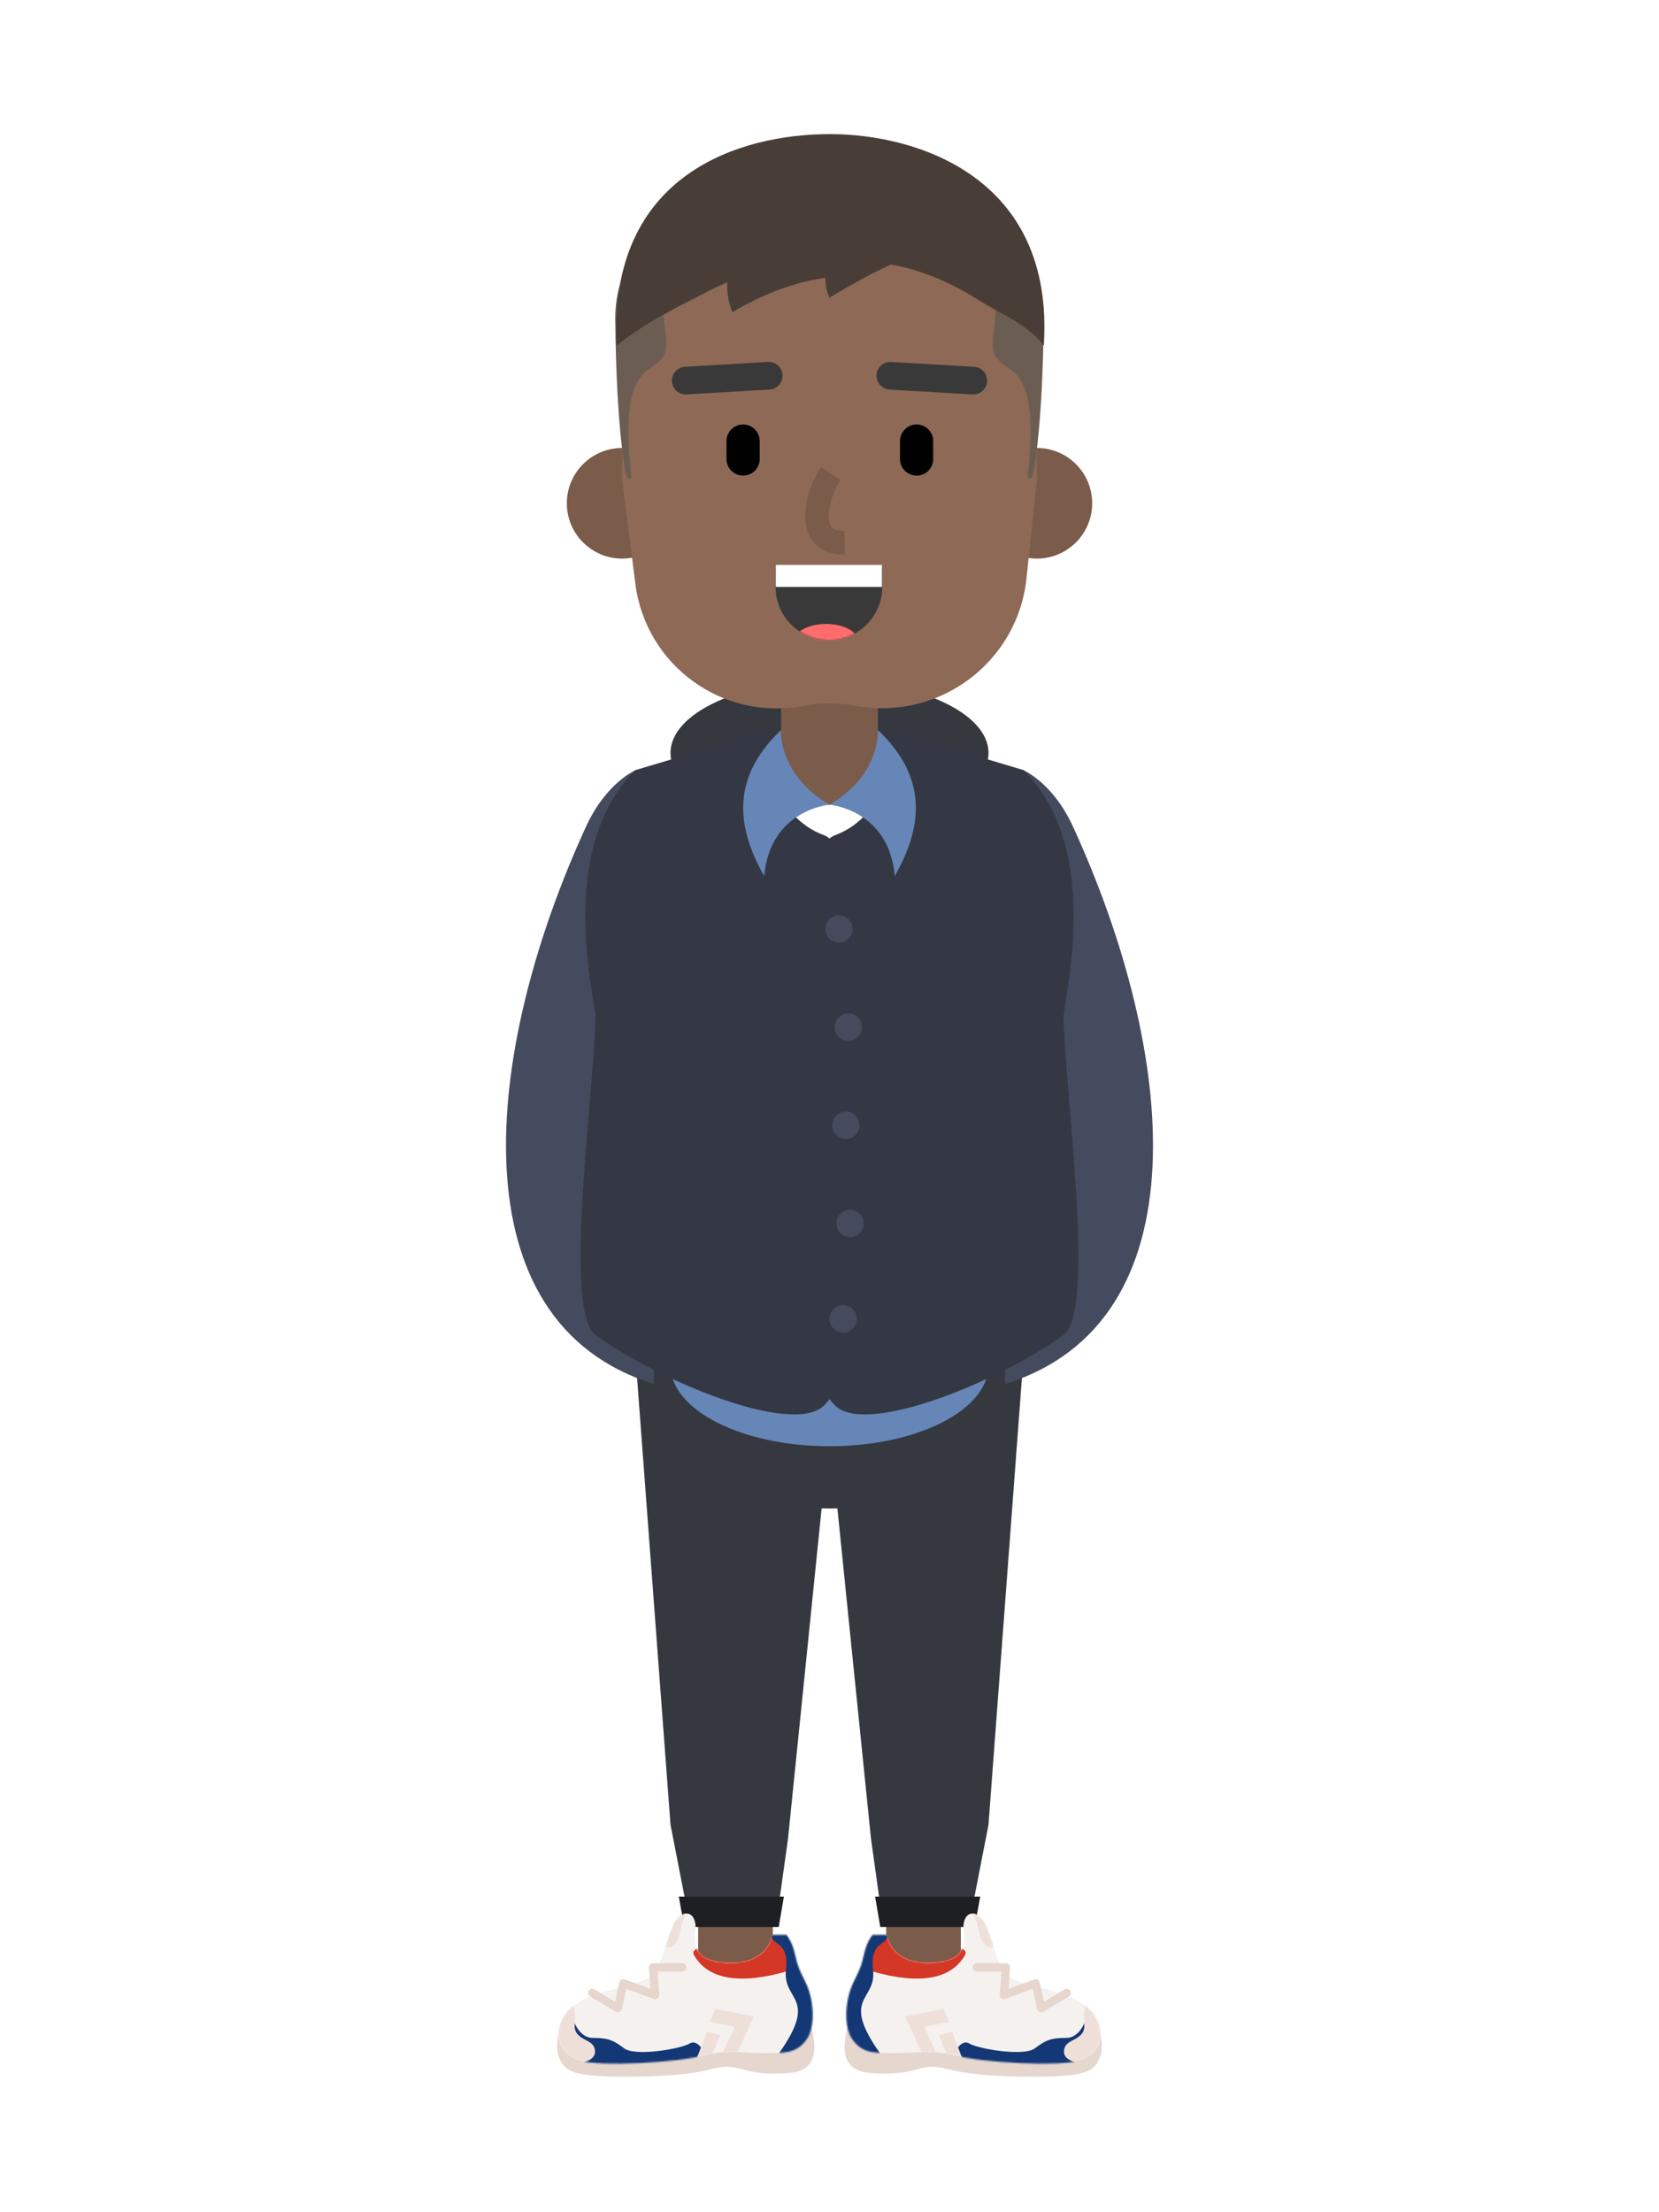 <?xml version="1.0" encoding="UTF-8" standalone="no"?>
<svg
   width="1200"
   height="1600"
   viewBox="0 0 1200 1600"
   version="1.1"
   id="svg1294"
   sodipodi:docname="male-6.svg"
   inkscape:version="1.2.1 (9c6d41e, 2022-07-14)"
   xmlns:inkscape="http://www.inkscape.org/namespaces/inkscape"
   xmlns:sodipodi="http://sodipodi.sourceforge.net/DTD/sodipodi-0.dtd"
   xmlns:xlink="http://www.w3.org/1999/xlink"
   xmlns="http://www.w3.org/2000/svg"
   xmlns:svg="http://www.w3.org/2000/svg">
  <sodipodi:namedview
     id="namedview1296"
     pagecolor="#ffffff"
     bordercolor="#000000"
     borderopacity="0.25"
     inkscape:showpageshadow="2"
     inkscape:pageopacity="0.0"
     inkscape:pagecheckerboard="0"
     inkscape:deskcolor="#d1d1d1"
     showgrid="false"
     inkscape:zoom="0.37289897"
     inkscape:cx="164.92403"
     inkscape:cy="325.82552"
     inkscape:window-width="1440"
     inkscape:window-height="793"
     inkscape:window-x="0"
     inkscape:window-y="25"
     inkscape:window-maximized="1"
     inkscape:current-layer="g1292" />
  <defs
     id="defs1133">
    <path
       id="c"
       d="M127.392,35.41 C147.792,35.01 154.559,21.91 155.392,15.41 L165.891,15.41 C166.891,16.91 170.141,20.41 172.391,30.91 C175.391,44.91 180.391,47.41 183.391,60.41 C185.468,69.41 185.891,82.91 180.891,90.41 C173.126,102.06 163.391,100.91 146.891,100.91 C137.391,100.91 121.391,98.41 106.891,102.41 C86.647,108 30.892,110.91 16.89,106.41 C-6.968,98.74 0.391,76.41 10.389,67.91 C27.938,52.99 61.836,54.02 70.391,42.41 C77.39,32.91 81.373,9.99 86.391,4.41 C95.391,-5.59 101.505,3.22 99.891,12.91 C97.892,24.91 101.892,35.91 127.392,35.41 Z" />
    <path
       id="e"
       d="M127.392,35.41 C147.792,35.01 154.559,21.91 155.392,15.41 L165.891,15.41 C166.891,16.91 170.141,20.41 172.391,30.91 C175.391,44.91 180.391,47.41 183.391,60.41 C185.468,69.41 185.891,82.91 180.891,90.41 C173.126,102.06 163.391,100.91 146.891,100.91 C137.391,100.91 121.391,98.41 106.891,102.41 C86.647,108 30.892,110.91 16.89,106.41 C-6.968,98.74 0.391,76.41 10.389,67.91 C27.938,52.99 61.836,54.02 70.391,42.41 C77.39,32.91 81.373,9.99 86.391,4.41 C95.391,-5.59 101.505,3.22 99.891,12.91 C97.892,24.91 101.892,35.91 127.392,35.41 Z" />
    <path
       id="h"
       d="M57.608,35.41 C37.208,35.01 30.441,21.91 29.608,15.41 L19.109,15.41 C18.109,16.91 14.859,20.41 12.609,30.91 C9.609,44.91 4.609,47.41 1.609,60.41 C-0.468,69.41 -0.891,82.91 4.109,90.41 C11.874,102.06 21.609,100.91 38.109,100.91 C47.609,100.91 63.609,98.41 78.109,102.41 C98.353,108 154.108,110.91 168.11,106.41 C191.968,98.74 184.609,76.41 174.611,67.91 C157.062,52.99 123.164,54.02 114.609,42.41 C107.61,32.91 103.627,9.99 98.609,4.41 C89.609,-5.59 83.495,3.22 85.109,12.91 C87.108,24.91 83.108,35.91 57.608,35.41 Z" />
    <path
       id="j"
       d="M57.608,35.41 C37.208,35.01 30.441,21.91 29.608,15.41 L19.109,15.41 C18.109,16.91 14.859,20.41 12.609,30.91 C9.609,44.91 4.609,47.41 1.609,60.41 C-0.468,69.41 -0.891,82.91 4.109,90.41 C11.874,102.06 21.609,100.91 38.109,100.91 C47.609,100.91 63.609,98.41 78.109,102.41 C98.353,108 154.108,110.91 168.11,106.41 C191.968,98.74 184.609,76.41 174.611,67.91 C157.062,52.99 123.164,54.02 114.609,42.41 C107.61,32.91 103.627,9.99 98.609,4.41 C89.609,-5.59 83.495,3.22 85.109,12.91 C87.108,24.91 83.108,35.91 57.608,35.41 Z" />
    <path
       id="m"
       d="M76.625,0 C76.96,2.046 77.135,4.146 77.135,6.287 L77.135,20.47 C77.135,41.77 59.868,59.037 38.567,59.037 C17.267,59.037 0,41.77 0,20.47 L0,6.287 C0,4.146 0.174,2.046 0.51,0 L76.625,0 Z" />
    <pattern
       id="g"
       width="50.5"
       height="16.5"
       x="23.474"
       y="440.514"
       patternUnits="userSpaceOnUse">
      <use
         transform="scale(.1)"
         xlink:href="#a"
         id="use1127" />
    </pattern>
    <pattern
       id="l"
       width="50.5"
       height="16.5"
       x="230.94"
       y="440.514"
       patternUnits="userSpaceOnUse">
      <use
         transform="scale(.1)"
         xlink:href="#b"
         id="use1130" />
    </pattern>
  </defs>
  <g
     fill="none"
     fill-rule="evenodd"
     transform="translate(366 97)"
     id="g1292">
    <g
       transform="translate(37 888.768)"
       id="g1219">
      <path
         fill="#EBBAAA"
         fill-rule="nonzero"
         d="M129 170.002C143.763 170.002 155.758 181.85 155.996 196.556L156 197.002 156 425.002C156 439.914 143.912 452.002 129 452.002 114.237 452.002 102.242 440.154 102.004 425.448L102 425.002 102 197.002C102 182.09 114.088 170.002 129 170.002zM265 173.002C279.763 173.002 291.758 184.85 291.996 199.556L292 200.002 292 428.002C292 442.914 279.912 455.002 265 455.002 250.237 455.002 238.242 443.154 238.004 428.448L238 428.002 238 200.002C238 185.09 250.088 173.002 265 173.002z"
         id="path1135"
         style="fill:#7b5b4a;fill-opacity:1" />
      <polygon
         fill="#35383E"
         fill-rule="nonzero"
         points="202 0 57 0 82 334.002 92.715 389.002 160.715 389.002 167 344.002"
         id="polygon1137" />
      <path
         fill="#35383E"
         fill-rule="nonzero"
         d="M197,105.232 C260.513,105.232 312,81.727 312,52.732 C312,23.737 260.513,0.232 197,0.232 C133.487,0.232 82,23.737 82,52.732 C82,81.727 133.487,105.232 197,105.232 Z"
         id="path1139" />
      <polygon
         fill="#35383E"
         fill-rule="nonzero"
         points="192 .001 337 .001 312 334.002 301.285 389.002 233.285 389.002 227 344.002"
         id="polygon1141" />
      <polygon
         fill="#1D1F23"
         fill-rule="nonzero"
         points="230 386.002 306 386.002 302 408.002 233.743 408.002"
         id="polygon1143" />
      <polygon
         fill="#1D1F23"
         fill-rule="nonzero"
         points="164 386.002 88 386.002 92 408.002 160.257 408.002"
         id="polygon1145" />
      <path
         fill="#E5D6CE"
         fill-rule="nonzero"
         d="M0.892,500.922 C-0.896,496.362 0.391,486.182 1.392,484.472 C2.394,482.772 123.969,472.002 123.969,472.002 C144.148,470.302 181.741,470.462 184.506,482.772 C191.51,513.962 172.494,513.962 156.484,513.962 C134.471,513.962 131.859,507.362 117.466,509.432 C109.961,510.512 98.954,516.232 48.424,516.232 C7.897,516.232 4.895,511.132 0.892,500.922 Z"
         id="path1147" />
      <path
         fill="#F5F1EF"
         fill-rule="nonzero"
         d="M127.392,433.642 C147.792,433.242 154.559,420.142 155.392,413.642 L165.891,413.642 C166.891,415.142 170.141,418.642 172.391,429.142 C175.391,443.142 180.391,445.642 183.391,458.642 C185.468,467.642 185.891,481.142 180.891,488.642 C173.126,500.292 163.391,499.142 146.891,499.142 C137.391,499.142 121.391,496.642 106.891,500.642 C86.647,506.232 30.892,509.142 16.89,504.642 C-6.968,496.972 0.391,474.642 10.39,466.142 C27.938,451.222 61.836,452.252 70.391,440.642 C77.39,431.142 81.373,408.222 86.391,402.642 C95.391,392.642 101.505,401.452 99.891,411.142 C97.892,423.142 101.892,434.142 127.392,433.642 Z"
         id="path1149" />
      <g
         transform="translate(0 398.232)"
         id="g1156">
        <mask
           id="d"
           fill="#fff">
          <use
             xlink:href="#c"
             id="use1151" />
        </mask>
        <path
           fill="#EEE0D9"
           fill-rule="nonzero"
           d="M88.948,13 C90.148,5.8 92.448,1.33 93.448,0 L91.449,-5 L79.948,-5 C74.615,-0.33 65.648,11.1 72.448,19.5 C80.948,30 87.448,22 88.948,13 Z"
           mask="url(#d)"
           id="path1154" />
      </g>
      <g
         transform="translate(0 398.232)"
         id="g1177">
        <mask
           id="f"
           fill="#fff">
          <use
             xlink:href="#e"
             id="use1158" />
        </mask>
        <g
           fill-rule="nonzero"
           mask="url(#f)"
           id="g1175">
          <g
             transform="translate(-8)"
             id="g1173">
            <path
               fill="#133875"
               d="M33.5,89.91 C24.3,89.91 19.39,77.75 19.39,74.91 C18.723,83.75 18.89,102.71 24.89,107.91 C32.39,114.41 104,110.91 111.5,107.91 C119,104.91 110.5,89.91 104,93.91 C97.5,97.91 64.5,103.5 56.5,97.5 C48.5,91.5 45,89.91 33.5,89.91 Z"
               id="path1161" />
            <path
               fill="#D43726"
               d="M111.471,20.32 C111.061,22.33 106.58,17 115.377,17 C126.877,17 151,-4 159,2 C167,8 179.377,25 185.877,21 C192.377,17 200.877,32 193.377,35 C185.877,38 131.904,60.5 110.5,35 C101.382,24.14 110.598,28.72 111.471,20.32 Z"
               id="path1163" />
            <path
               fill="#133875"
               d="M190,23.5 C180.8,23.5 164.471,-4.5 163,15 C162.333,23.83 176,18.5 173.5,41 C171,63.5 197.5,60 168.5,101 C214,121.5 235.767,46 229.267,50 C222.767,54 202.267,52 194.267,46 C186.267,40 201.5,23.5 190,23.5 Z"
               id="path1165" />
            <path
               fill="#EEE0D9"
               d="M20.891,71.91 C20.491,65.91 18.057,64.74 16.891,64.91 L0.391,65.91 L2.391,95.91 L23.391,107.91 C27.391,107.74 35.391,105.91 35.391,99.91 C35.391,92.41 27.891,92.41 23.391,87.91 C18.891,83.41 21.391,79.41 20.891,71.91 Z"
               id="path1167" />
            <polygon
               fill="#EEE0D9"
               points="150.391 74.41 137.891 101.41 127.391 101.41 136.391 81.91 118.391 78.41 122.391 68.91"
               id="polygon1169" />
            <polygon
               fill="#EEE0D9"
               points="125.891 87.91 120.391 101.41 108.891 104.91 116.391 85.41"
               id="polygon1171" />
          </g>
        </g>
      </g>
      <path
         fill="#E6D6CE"
         fill-rule="nonzero"
         d="M90.391,434.142 C92.048,434.142 93.391,435.485 93.391,437.142 C93.391,438.74 92.142,440.046 90.567,440.137 L90.391,440.142 L72.624,440.141 L73.883,456.918 C74.042,459.039 72.012,460.628 70.013,460.011 L69.851,459.956 L50.074,452.646 L46.819,467.293 C46.389,469.226 44.249,470.204 42.518,469.31 L42.357,469.221 L23.857,458.221 C22.433,457.374 21.965,455.533 22.812,454.109 C23.627,452.737 25.365,452.253 26.764,452.975 L26.924,453.063 L41.861,461.945 L44.962,447.991 C45.343,446.276 47.103,445.267 48.76,445.77 L48.931,445.828 L67.55,452.709 L66.399,437.366 C66.273,435.686 67.553,434.245 69.212,434.147 L69.391,434.142 L90.391,434.142 Z"
         id="path1179" />
      <rect
         width="38.586"
         height="12.607"
         x="73.974"
         y="457.014"
         fill="url(#g)"
         fill-rule="nonzero"
         transform="rotate(-15 93.267 463.317)"
         id="rect1181" />
      <path
         fill="#E5D6CE"
         fill-rule="nonzero"
         d="M393.108,500.922 C394.896,496.362 393.609,486.182 392.608,484.472 C391.606,482.772 270.031,472.002 270.031,472.002 C249.852,470.302 212.259,470.462 209.494,482.772 C202.49,513.962 221.506,513.962 237.516,513.962 C259.529,513.962 262.141,507.362 276.534,509.432 C284.039,510.512 295.046,516.232 345.576,516.232 C386.103,516.232 389.105,511.132 393.108,500.922 Z"
         id="path1183" />
      <path
         fill="#F5F1EF"
         fill-rule="nonzero"
         d="M266.608,433.642 C246.208,433.242 239.441,420.142 238.608,413.642 L228.109,413.642 C227.109,415.142 223.859,418.642 221.609,429.142 C218.609,443.142 213.609,445.642 210.609,458.642 C208.532,467.642 208.109,481.142 213.109,488.642 C220.874,500.292 230.609,499.142 247.109,499.142 C256.609,499.142 272.609,496.642 287.109,500.642 C307.353,506.232 363.108,509.142 377.11,504.642 C400.968,496.972 393.609,474.642 383.611,466.142 C366.062,451.222 332.164,452.252 323.609,440.642 C316.61,431.142 312.627,408.222 307.609,402.642 C298.609,392.642 292.495,401.452 294.109,411.142 C296.108,423.142 292.108,434.142 266.608,433.642 Z"
         id="path1185" />
      <g
         transform="translate(209 398.232)"
         id="g1192">
        <mask
           id="i"
           fill="#fff">
          <use
             xlink:href="#h"
             id="use1187" />
        </mask>
        <path
           fill="#EEE0D9"
           fill-rule="nonzero"
           d="M96.052,13 C94.852,5.8 92.552,1.33 91.552,0 L93.551,-5 L105.052,-5 C110.385,-0.33 119.352,11.1 112.552,19.5 C104.052,30 97.552,22 96.052,13 Z"
           mask="url(#i)"
           id="path1190" />
      </g>
      <g
         transform="translate(209 398.232)"
         id="g1213">
        <mask
           id="k"
           fill="#fff">
          <use
             xlink:href="#j"
             id="use1194" />
        </mask>
        <g
           fill-rule="nonzero"
           mask="url(#k)"
           id="g1211">
          <g
             transform="translate(-38)"
             id="g1209">
            <path
               fill="#133875"
               d="M197.5,89.91 C206.7,89.91 211.61,77.75 211.61,74.91 C212.277,83.75 212.11,102.71 206.11,107.91 C198.61,114.41 127,110.91 119.5,107.91 C112,104.91 120.5,89.91 127,93.91 C133.5,97.91 166.5,103.5 174.5,97.5 C182.5,91.5 186,89.91 197.5,89.91 Z"
               id="path1197" />
            <path
               fill="#D43726"
               d="M119.529,20.32 C119.939,22.33 124.42,17 115.623,17 C104.123,17 80,-4 72,2 C64,8 51.623,25 45.123,21 C38.623,17 30.123,32 37.623,35 C45.123,38 99.096,60.5 120.5,35 C129.618,24.14 120.402,28.72 119.529,20.32 Z"
               id="path1199" />
            <path
               fill="#133875"
               d="M41,23.5 C50.2,23.5 66.529,-4.5 68,15 C68.667,23.83 55,18.5 57.5,41 C60,63.5 33.5,60 62.5,101 C17,121.5 -4.767,46 1.733,50 C8.233,54 28.733,52 36.733,46 C44.733,40 29.5,23.5 41,23.5 Z"
               id="path1201" />
            <path
               fill="#EEE0D9"
               d="M210.109,71.91 C210.509,65.91 212.943,64.74 214.109,64.91 L230.609,65.91 L228.609,95.91 L207.609,107.91 C203.609,107.74 195.609,105.91 195.609,99.91 C195.609,92.41 203.109,92.41 207.609,87.91 C212.109,83.41 209.609,79.41 210.109,71.91 Z"
               id="path1203" />
            <polygon
               fill="#EEE0D9"
               points="80.609 74.41 93.109 101.41 103.609 101.41 94.609 81.91 112.609 78.41 108.609 68.91"
               id="polygon1205" />
            <polygon
               fill="#EEE0D9"
               points="105.109 87.91 110.609 101.41 122.109 104.91 114.609 85.41"
               id="polygon1207" />
          </g>
        </g>
      </g>
      <path
         fill="#E6D6CE"
         fill-rule="nonzero"
         d="M324.609,434.142 C326.294,434.142 327.636,435.525 327.609,437.187 L327.601,437.366 L326.449,452.709 L345.069,445.828 C346.717,445.219 348.519,446.151 348.993,447.816 L349.038,447.991 L352.138,461.945 L367.076,453.063 C368.447,452.248 370.205,452.652 371.09,453.954 L371.188,454.109 C372.003,455.48 371.599,457.238 370.297,458.123 L370.142,458.221 L351.642,469.221 C349.94,470.233 347.76,469.344 347.226,467.471 L347.18,467.293 L343.925,452.646 L324.149,459.956 C322.154,460.693 320.067,459.18 320.109,457.088 L320.117,456.918 L321.375,440.141 L303.609,440.142 C302.011,440.142 300.705,438.893 300.614,437.318 L300.609,437.142 C300.609,435.544 301.858,434.238 303.433,434.147 L303.609,434.142 L324.609,434.142 Z"
         id="path1215" />
      <rect
         width="38.586"
         height="12.607"
         x="281.44"
         y="457.014"
         fill="url(#l)"
         fill-rule="nonzero"
         transform="scale(-1 1) rotate(-15 0 2747.61)"
         id="rect1217" />
    </g>
    <g
       fill-rule="nonzero"
       transform="translate(0 370)"
       id="g1249">
      <path
         fill="#454B5E"
         d="M410.17 130.964C395.398 98.744 374.161 90 374.161 90L361 267.054 361 534C504.761 489.308 485.171 294.544 410.17 130.964zM57.83 130.964C72.602 98.744 93.839 90 93.839 90L107 267.054 107 534C-36.761 489.308-17.171 294.544 57.83 130.964z"
         id="path1221" />
      <path
         fill="#35383E"
         d="M234,130 C297.513,130 349,106.495 349,77.5 C349,48.505 297.513,25 234,25 C170.487,25 119,48.505 119,77.5 C119,106.495 170.487,130 234,130 Z"
         id="path1223" />
      <path
         fill="#FFF"
         d="M234,192 C297.513,192 349,168.495 349,139.5 C349,110.505 297.513,87 234,87 C170.487,87 119,110.505 119,139.5 C119,168.495 170.487,192 234,192 Z"
         id="path1225" />
      <path
         fill="#6686B7"
         d="M234,579 C297.513,579 349,552.809 349,520.5 C349,488.191 297.513,462 234,462 C170.487,462 119,488.191 119,520.5 C119,552.809 170.487,579 234,579 Z"
         id="path1227" />
      <path
         fill="#B2BDC0"
         d="M95.545,449.768 L385.545,449.768 L389.369,485.71 C389.997,491.618 385.366,496.768 379.425,496.768 L101.665,496.768 C95.724,496.768 91.093,491.618 91.721,485.71 L95.545,449.768 Z"
         id="path1229" />
      <rect
         width="70"
         height="115"
         x="199"
         fill="#EBBAAA"
         rx="35"
         id="rect1231"
         style="fill:#7b5b4a;fill-opacity:1" />
      <path
         fill="#343844"
         d="M64.591,268.213 C64.591,254.278 35.685,148.09 93.497,90.03 L190.657,61 C182.746,76.95 194.168,124.065 230.051,137.078 C265.934,150.092 226.064,339.687 236.032,404.353 C247.681,479.931 252.954,526.979 230.051,549.502 C207.148,572.025 109.904,531.348 64.591,498.45 C40.761,481.149 64.591,316.065 64.591,268.213 Z"
         id="path1233" />
      <path
         fill="#343844"
         d="M403.409,268.213 C403.409,254.278 432.315,148.09 374.503,90.03 L277.343,61 C285.254,76.95 273.832,124.065 237.949,137.078 C202.066,150.092 241.936,339.687 231.968,404.353 C220.319,479.931 215.046,526.979 237.949,549.502 C260.852,572.025 358.096,531.348 403.409,498.45 C427.239,481.149 403.409,316.065 403.409,268.213 Z"
         id="path1235" />
      <circle
         cx="240.878"
         cy="204.878"
         r="9.878"
         fill="#454B5D"
         transform="matrix(-1 0 0 1 481.756 0)"
         id="circle1237" />
      <circle
         cx="245.878"
         cy="346.878"
         r="9.878"
         fill="#454B5D"
         transform="matrix(-1 0 0 1 491.756 0)"
         id="circle1239" />
      <circle
         cx="247.597"
         cy="275.877"
         r="9.878"
         fill="#454B5D"
         transform="matrix(-1 0 0 1 495.194 0)"
         id="circle1241" />
      <circle
         cx="248.878"
         cy="417.878"
         r="9.878"
         fill="#454B5D"
         transform="matrix(-1 0 0 1 497.756 0)"
         id="circle1243" />
      <circle
         cx="243.878"
         cy="486.878"
         r="9.878"
         fill="#454B5D"
         transform="matrix(-1 0 0 1 487.756 0)"
         id="circle1245" />
      <path
         fill="#6686B7"
         d="M234 115C196.5 93 199 61 199 61 165.628 92.601 164.123 127.056 186.792 166.608 191 118.5 234 115 234 115zM234 115C271.5 93 269 61 269 61 302.372 92.601 303.877 127.056 281.208 166.608 277 118.5 234 115 234 115z"
         id="path1247" />
    </g>
    <g
       transform="translate(44)"
       id="g1290">
      <path
         fill="#EBBAAA"
         fill-rule="nonzero"
         d="M340 307C362.091 307 380 289.091 380 267 380 244.909 362.091 227 340 227 317.909 227 300 244.909 300 267 300 289.091 317.909 307 340 307zM40 307C17.909 307 0 289.091 0 267 0 244.909 17.909 227 40 227 62.091 227 80 244.909 80 267 80 289.091 62.091 307 40 307z"
         id="path1251"
         style="fill:#7b5b4a;fill-opacity:1" />
      <path
         fill="#F4D5CC"
         fill-rule="nonzero"
         d="M40,174 C40,91.157 107.157,24 190,24 C272.843,24 340,91.157 340,174 L340,250.38 L332.445,321.525 C326,382.21 269.008,424.53 208.988,413.492 C196.468,411.19 183.584,411.217 171.078,413.59 C112.741,424.658 57.138,384.286 49.6,325.389 L40,250.38 L40,174 Z"
         id="path1253"
         style="fill:#8d6956;fill-opacity:1" />
      <path
         fill="#393939"
         d="M228.135,313.603 L228.135,327.469 C228.135,348.769 210.868,366.037 189.567,366.037 C168.267,366.037 151,348.769 151,327.469 L151,313.603 L228.135,313.603 Z"
         id="path1255" />
      <g
         transform="translate(151 307)"
         id="g1268">
        <mask
           id="n"
           fill="#fff">
          <use
             xlink:href="#m"
             id="use1257" />
        </mask>
        <g
           fill-rule="nonzero"
           mask="url(#n)"
           id="g1266">
          <g
             transform="translate(0 4)"
             id="g1264">
            <ellipse
               cx="36.51"
               cy="55.942"
               fill="#FF6C6C"
               rx="23.258"
               ry="12.667"
               transform="matrix(-1 0 0 1 73.02 0)"
               id="ellipse1260" />
            <rect
               width="77.135"
               height="15.907"
               y=".604"
               fill="#FFF"
               transform="matrix(-1 0 0 1 77.135 0)"
               id="rect1262" />
          </g>
        </g>
      </g>
      <path
         fill="#393939"
         fill-rule="nonzero"
         d="M224.017 174.187C224.333 168.767 228.91 164.607 234.303 164.774L234.582 164.786 294.582 168.286C300.096 168.608 304.305 173.338 303.983 178.851 303.667 184.271 299.09 188.431 293.697 188.264L293.418 188.252 233.418 184.752C227.904 184.43 223.695 179.7 224.017 174.187zM145.418 164.786C150.931 164.464 155.661 168.673 155.983 174.187 156.299 179.607 152.237 184.27 146.862 184.732L146.582 184.752 86.582 188.252C81.069 188.574 76.339 184.365 76.017 178.851 75.701 173.431 79.763 168.768 85.138 168.306L85.418 168.286 145.418 164.786z"
         id="path1270" />
      <path
         fill="#000"
         fill-rule="nonzero"
         d="M253 210C259.525 210 264.834 215.209 264.996 221.695L265 222 265 235C265 241.627 259.627 247 253 247 246.475 247 241.166 241.791 241.004 235.305L241 235 241 222C241 215.373 246.373 210 253 210zM127.5 210C134.025 210 139.334 215.209 139.496 221.695L139.5 222 139.5 235C139.5 241.627 134.127 247 127.5 247 120.975 247 115.666 241.791 115.504 235.305L115.5 235 115.5 222C115.5 215.373 120.873 210 127.5 210z"
         id="path1272" />
      <path
         fill="#393939"
         fill-rule="nonzero"
         d="m 307,206 h -94 c -3.866,0 -7,3.134 -7,7 v 28 c 0,10.493 8.507,19 19,19 h 70 c 10.493,0 19,-8.507 19,-19 v -28 c 0,-3.866 -3.134,-7 -7,-7 z m -93,8 h 92 v 27 c 0,6.075 -4.925,11 -11,11 h -70 l -0.288,-0.004 C 218.77,251.843 214,246.978 214,241 Z"
         id="path1274"
         style="display:none" />
      <rect
         width="40"
         height="8"
         x="170"
         y="218"
         fill="#393939"
         fill-rule="nonzero"
         id="rect1276"
         style="display:none" />
      <path
         fill="#393939"
         fill-rule="nonzero"
         d="M 167,206 H 73 c -3.866,0 -7,3.134 -7,7 v 27 c 0,10.493 8.507,19 19,19 h 70 c 10.493,0 19,-8.507 19,-19 v -27 c 0,-3.866 -3.134,-7 -7,-7 z m -93,8 h 92 v 26 c 0,6.075 -4.925,11 -11,11 H 85 l -0.288,-0.004 C 78.77,250.843 74,245.978 74,240 Z"
         id="path1278"
         style="display:none" />
      <path
         fill="#AD947C"
         fill-rule="nonzero"
         d="M344.994 134.034C345.613 77.697 296.07 59.238 304.84 69.857 313.61 80.476 292.839 106.793 304.84 115.104 316.841 123.415 303.456 150.195 309.918 160.352 316.379 170.51 326.694 168.201 332.533 188.055 338.371 207.908 333.456 246.56 333.456 246.56 332.994 247.615 333.456 249 334.379 249 335.302 249 336.686 248.538 337.061 246.56 337.061 246.56 344.071 218.065 344.994 134.034zM35.006 134.034C34.387 77.697 83.93 59.238 75.16 69.857 66.39 80.476 87.161 106.793 75.16 115.104 63.159 123.415 76.544 150.195 70.082 160.352 63.621 170.51 53.306 168.201 47.467 188.055 41.629 207.908 46.544 246.56 46.544 246.56 47.006 247.615 46.544 249 45.621 249 44.698 249 43.314 248.538 42.939 246.56 42.939 246.56 35.928 218.065 35.006 134.034z"
         id="path1280"
         style="fill:#6c5d53" />
      <path
         fill="#765C43"
         d="M190.083,0 L190.084,0 C190.153,0 190.222,0 190.292,0 C190.361,0 190.431,0 190.5,0 L190.501,0 C253,0 353,31 345,153 C333.211,137.489 315.003,130.723 298.83,120.601 C264.785,99.292 236.986,91.491 200.1,91.491 C168.403,91.491 129.526,99.344 103.268,113.106 C79.78,125.417 58.956,134.651 36,153 C29.5,28 126.5,0 190.083,0 Z"
         id="path1282"
         style="fill:#483e37" />
      <path
         fill="#765C43"
         fill-rule="nonzero"
         d="M189.896,118.395 C226.92,95.769 243.922,91.13 261.749,80.845 C249.407,75.36 217.367,60.037 200.912,73.201 C193.87,82.388 181.311,97.825 189.896,118.395 Z"
         id="path1284"
         style="fill:#483e37" />
      <path
         fill="#765C43"
         fill-rule="nonzero"
         d="M119.754,128.737 C174.776,96.855 198.603,107.14 216.429,96.855 C204.088,91.37 230.828,52.176 142.894,71.143 C116.669,76.8 111.17,108.168 119.754,128.737 Z"
         id="path1286"
         style="fill:#483e37" />
      <path
         fill="#EBBAAA"
         fill-rule="nonzero"
         d="M183.803,240.839 L197.947,250.269 C193.14,257.48 189.375,268.304 189.375,276.179 C189.375,283.772 192.117,286.964 200.512,287.052 L200.875,287.054 L200.875,304.054 C182.332,304.054 172.375,292.853 172.375,276.179 C172.375,264.884 177.074,251.173 183.453,241.37 L183.803,240.839 Z"
         id="path1288"
         style="fill:#7b5b4a;fill-opacity:1" />
    </g>
  </g>
</svg>
